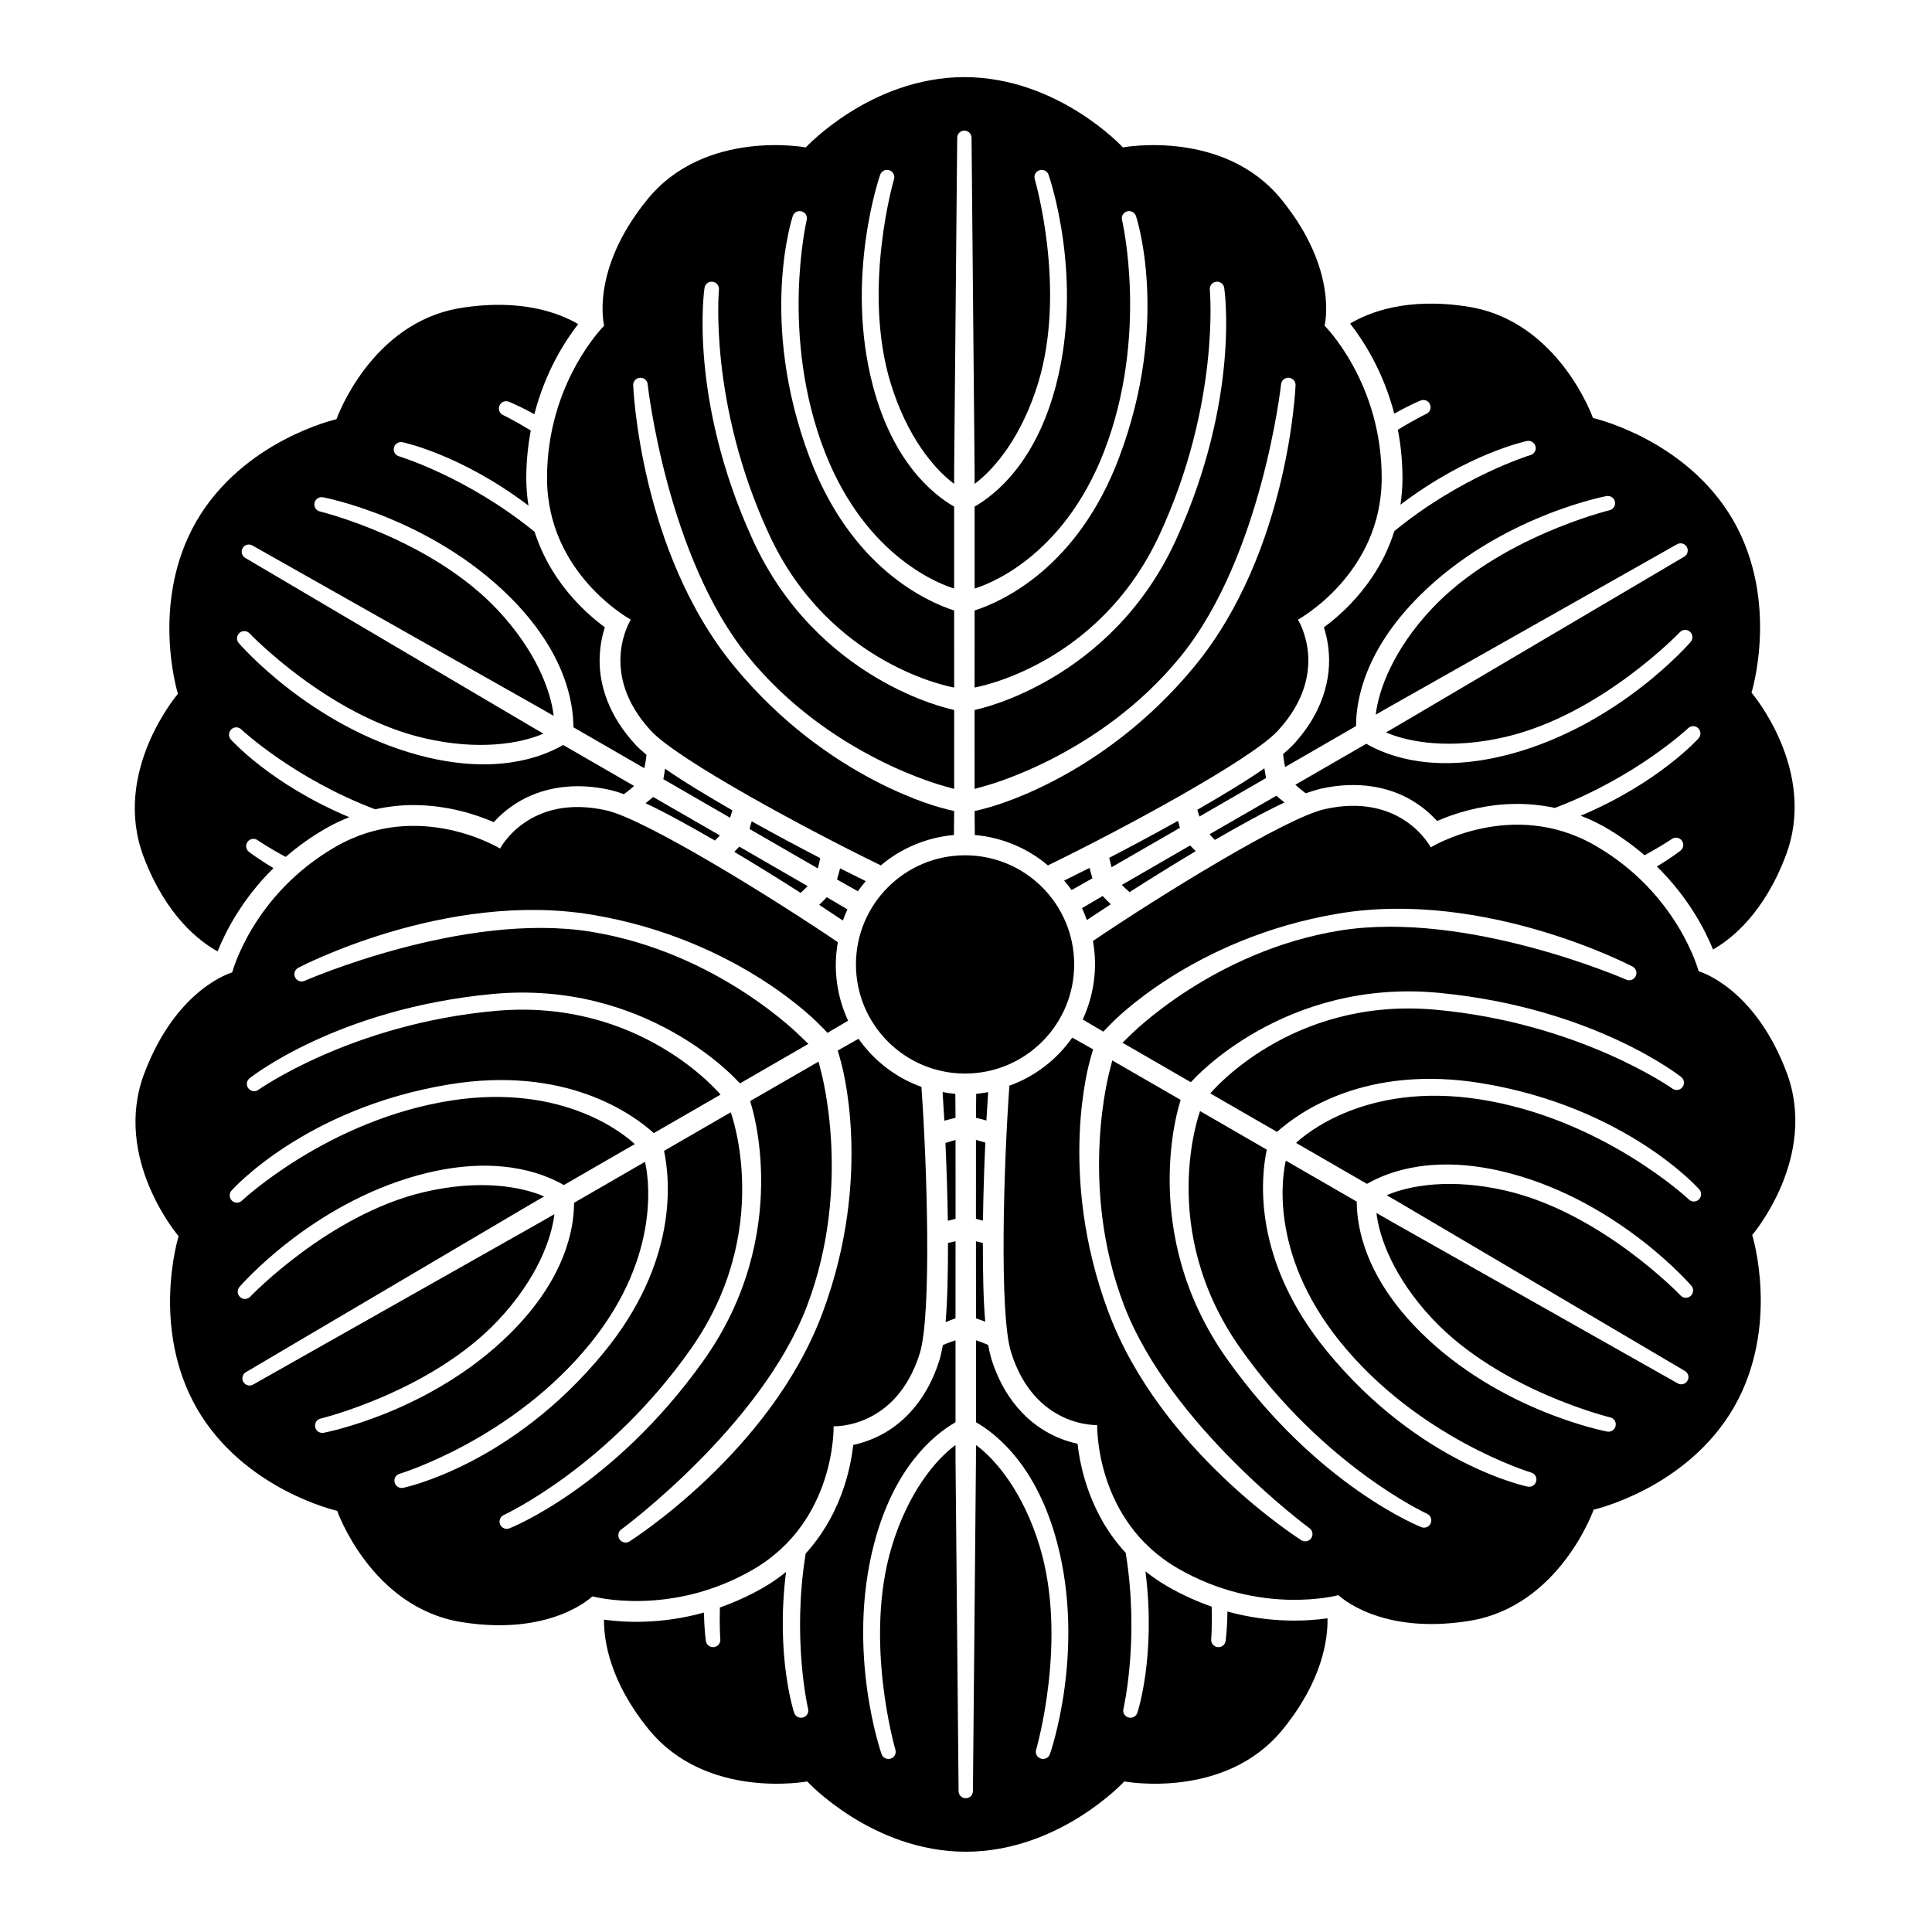 <?xml version="1.0" encoding="UTF-8" standalone="no"?>
<!-- Created with Inkscape (http://www.inkscape.org/) -->

<svg
   version="1.1"
   id="svg11991"
   width="795.035"
   height="793.701"
   viewBox="0 0 795.035 793.701"
   sodipodi:docname="Yae Mitsukashiwa.svg"
   inkscape:version="1.2 (dc2aeda, 2022-05-15)"
   xmlns:inkscape="http://www.inkscape.org/namespaces/inkscape"
   xmlns:sodipodi="http://sodipodi.sourceforge.net/DTD/sodipodi-0.dtd"
   xmlns="http://www.w3.org/2000/svg"
   xmlns:svg="http://www.w3.org/2000/svg">
  <defs
     id="defs11995">
    <clipPath
       clipPathUnits="userSpaceOnUse"
       id="clipPath12820">
      <path
         d="M -540.821,585.848 H 55.455 V -9.428 H -540.821 Z"
         id="path12822"
         style="stroke-width:1" />
    </clipPath>
    <clipPath
       clipPathUnits="userSpaceOnUse"
       id="clipPath12826">
      <path
         d="M -542.933,584.573 H 53.343 V -10.703 H -542.933 Z"
         id="path12828"
         style="stroke-width:1" />
    </clipPath>
    <clipPath
       clipPathUnits="userSpaceOnUse"
       id="clipPath12832">
      <path
         d="M -528.09,575.381 H 68.186 V -19.895 H -528.09 Z"
         id="path12834"
         style="stroke-width:1" />
    </clipPath>
    <clipPath
       clipPathUnits="userSpaceOnUse"
       id="clipPath12838">
      <path
         d="M -536.698,584.573 H 59.578 V -10.703 H -536.698 Z"
         id="path12840"
         style="stroke-width:1" />
    </clipPath>
    <clipPath
       clipPathUnits="userSpaceOnUse"
       id="clipPath12844">
      <path
         d="M -545.417,584.573 H 50.859 V -10.703 H -545.417 Z"
         id="path12846"
         style="stroke-width:1" />
    </clipPath>
    <clipPath
       clipPathUnits="userSpaceOnUse"
       id="clipPath12850">
      <path
         d="M -561.413,585.852 H 34.863 V -9.424 H -561.413 Z"
         id="path12852"
         style="stroke-width:1" />
    </clipPath>
    <clipPath
       clipPathUnits="userSpaceOnUse"
       id="clipPath12856">
      <path
         d="M -557.064,585.848 H 39.212 V -9.428 H -557.064 Z"
         id="path12858"
         style="stroke-width:1" />
    </clipPath>
    <clipPath
       clipPathUnits="userSpaceOnUse"
       id="clipPath12862">
      <path
         d="M -553.898,585.848 H 42.379 V -9.428 H -553.898 Z"
         id="path12864"
         style="stroke-width:1" />
    </clipPath>
    <clipPath
       clipPathUnits="userSpaceOnUse"
       id="clipPath12868">
      <path
         d="M -548.983,585.852 H 47.293 V -9.424 H -548.983 Z"
         id="path12870"
         style="stroke-width:1" />
    </clipPath>
    <clipPath
       clipPathUnits="userSpaceOnUse"
       id="clipPath12874">
      <path
         d="m -390.232,237.112 h 596.276 v -595.276 H -390.232 Z"
         id="path12876"
         style="stroke-width:1" />
    </clipPath>
    <clipPath
       clipPathUnits="userSpaceOnUse"
       id="clipPath12880">
      <path
         d="m -416.68,99.859 h 596.276 V -495.417 h -596.276 z"
         id="path12882"
         style="stroke-width:1" />
    </clipPath>
    <clipPath
       clipPathUnits="userSpaceOnUse"
       id="clipPath12886">
      <path
         d="m -336.276,267.843 h 596.276 v -595.276 h -596.276 z"
         id="path12888"
         style="stroke-width:1" />
    </clipPath>
    <clipPath
       clipPathUnits="userSpaceOnUse"
       id="clipPath12892">
      <path
         d="m -363.548,253.328 h 596.276 v -595.276 h -596.276 z"
         id="path12894"
         style="stroke-width:1" />
    </clipPath>
    <clipPath
       clipPathUnits="userSpaceOnUse"
       id="clipPath12898">
      <path
         d="M -564.573,585.848 H 31.703 V -9.428 H -564.573 Z"
         id="path12900"
         style="stroke-width:1" />
    </clipPath>
    <clipPath
       clipPathUnits="userSpaceOnUse"
       id="clipPath12904">
      <path
         d="M -567.775,585.852 H 28.501 V -9.424 H -567.775 Z"
         id="path12906"
         style="stroke-width:1" />
    </clipPath>
    <clipPath
       clipPathUnits="userSpaceOnUse"
       id="clipPath12911">
      <path
         d="M -572.817,586.135 H 23.459 V -9.141 H -572.817 Z"
         id="path12913"
         style="stroke-width:1" />
    </clipPath>
    <clipPath
       clipPathUnits="userSpaceOnUse"
       id="clipPath12917">
      <path
         d="M -574.546,585.852 H 21.73 V -9.424 H -574.546 Z"
         id="path12919"
         style="stroke-width:1" />
    </clipPath>
    <clipPath
       clipPathUnits="userSpaceOnUse"
       id="clipPath12923">
      <path
         d="M -576.369,585.588 H 19.907 V -9.688 H -576.369 Z"
         id="path12925"
         style="stroke-width:1" />
    </clipPath>
    <clipPath
       clipPathUnits="userSpaceOnUse"
       id="clipPath12929">
      <path
         d="M -557.495,577.85 H 38.781 V -17.426 H -557.495 Z"
         id="path12931"
         style="stroke-width:1" />
    </clipPath>
    <clipPath
       clipPathUnits="userSpaceOnUse"
       id="clipPath12935">
      <path
         d="M -568.227,575.819 H 28.049 V -19.457 H -568.227 Z"
         id="path12937"
         style="stroke-width:1" />
    </clipPath>
    <clipPath
       clipPathUnits="userSpaceOnUse"
       id="clipPath12941">
      <path
         d="M -550.264,577.325 H 46.012 V -17.951 H -550.264 Z"
         id="path12943"
         style="stroke-width:1" />
    </clipPath>
    <clipPath
       clipPathUnits="userSpaceOnUse"
       id="clipPath12948">
      <path
         d="M -556.401,578.014 H 39.875 V -17.262 H -556.401 Z"
         id="path12950"
         style="stroke-width:1" />
    </clipPath>
    <clipPath
       clipPathUnits="userSpaceOnUse"
       id="clipPath12954">
      <path
         d="M -586.545,579.503 H 9.731 V -15.773 H -586.545 Z"
         id="path12956"
         style="stroke-width:1" />
    </clipPath>
    <clipPath
       clipPathUnits="userSpaceOnUse"
       id="clipPath12960">
      <path
         d="M -584.194,578.938 H 12.082 V -16.338 H -584.194 Z"
         id="path12962"
         style="stroke-width:1" />
    </clipPath>
    <clipPath
       clipPathUnits="userSpaceOnUse"
       id="clipPath12966">
      <path
         d="M -538.222,577.948 H 58.054 V -17.328 H -538.222 Z"
         id="path12968"
         style="stroke-width:1" />
    </clipPath>
    <clipPath
       clipPathUnits="userSpaceOnUse"
       id="clipPath12972">
      <path
         d="m -331.527,297.64 h 596.276 v -595.276 h -596.276 z"
         id="path12974"
         style="stroke-width:1" />
    </clipPath>
    <clipPath
       clipPathUnits="userSpaceOnUse"
       id="clipPath12978">
      <path
         d="m -297.638,40.309 h 596.276 v -595.276 h -596.276 z"
         id="path12980"
         style="stroke-width:1" />
    </clipPath>
    <clipPath
       clipPathUnits="userSpaceOnUse"
       id="clipPath12984">
      <path
         d="M -75.102,426.487 H 521.174 v -595.276 H -75.102 Z"
         id="path12986"
         style="stroke-width:1" />
    </clipPath>
    <clipPath
       clipPathUnits="userSpaceOnUse"
       id="clipPath12990">
      <path
         d="M -520.81,426.116 H 75.466 v -595.276 H -520.81 Z"
         id="path12992"
         style="stroke-width:1" />
    </clipPath>
    <clipPath
       clipPathUnits="userSpaceOnUse"
       id="clipPath12996">
      <path
         d="m -267.201,271.935 h 596.276 v -595.276 h -596.276 z"
         id="path12998"
         style="stroke-width:1" />
    </clipPath>
    <clipPath
       clipPathUnits="userSpaceOnUse"
       id="clipPath13002">
      <path
         d="m -253.148,264.837 h 596.276 v -595.276 h -596.276 z"
         id="path13004"
         style="stroke-width:1" />
    </clipPath>
    <clipPath
       clipPathUnits="userSpaceOnUse"
       id="clipPath13008">
      <path
         d="m -226.037,250.091 h 596.276 v -595.276 h -596.276 z"
         id="path13010"
         style="stroke-width:1" />
    </clipPath>
    <clipPath
       clipPathUnits="userSpaceOnUse"
       id="clipPath13014">
      <path
         d="m -199.243,247.894 h 596.276 v -595.276 h -596.276 z"
         id="path13016"
         style="stroke-width:1" />
    </clipPath>
    <clipPath
       clipPathUnits="userSpaceOnUse"
       id="clipPath13020">
      <path
         d="m -226.63,262.898 h 596.276 v -595.276 h -596.276 z"
         id="path13022"
         style="stroke-width:1" />
    </clipPath>
    <clipPath
       clipPathUnits="userSpaceOnUse"
       id="clipPath13026">
      <path
         d="m -252.831,279.255 h 596.276 v -595.276 H -252.831 Z"
         id="path13028"
         style="stroke-width:1" />
    </clipPath>
    <clipPath
       clipPathUnits="userSpaceOnUse"
       id="clipPath13032">
      <path
         d="m -67.151,293.618 h 596.276 v -595.276 h -596.276 z"
         id="path13034"
         style="stroke-width:1" />
    </clipPath>
    <clipPath
       clipPathUnits="userSpaceOnUse"
       id="clipPath13038">
      <path
         d="m -290.915,337.03 h 596.276 v -595.276 h -596.276 z"
         id="path13040"
         style="stroke-width:1" />
    </clipPath>
    <clipPath
       clipPathUnits="userSpaceOnUse"
       id="clipPath13044">
      <path
         d="m -291.795,352.75 h 596.276 v -595.276 h -596.276 z"
         id="path13046"
         style="stroke-width:1" />
    </clipPath>
    <clipPath
       clipPathUnits="userSpaceOnUse"
       id="clipPath13050">
      <path
         d="m -292.58,383.598 h 596.276 v -595.276 h -596.276 z"
         id="path13052"
         style="stroke-width:1" />
    </clipPath>
    <clipPath
       clipPathUnits="userSpaceOnUse"
       id="clipPath13056">
      <path
         d="m -304.074,407.905 h 596.276 v -595.276 h -596.276 z"
         id="path13058"
         style="stroke-width:1" />
    </clipPath>
    <clipPath
       clipPathUnits="userSpaceOnUse"
       id="clipPath13062">
      <path
         d="m -303.373,376.686 h 596.276 v -595.276 h -596.276 z"
         id="path13064"
         style="stroke-width:1" />
    </clipPath>
    <clipPath
       clipPathUnits="userSpaceOnUse"
       id="clipPath13068">
      <path
         d="m -304.437,345.813 h 596.276 v -595.276 h -596.276 z"
         id="path13070"
         style="stroke-width:1" />
    </clipPath>
    <clipPath
       clipPathUnits="userSpaceOnUse"
       id="clipPath13074">
      <path
         d="m -409.715,499.436 h 596.276 V -95.84 h -596.276 z"
         id="path13076"
         style="stroke-width:1" />
    </clipPath>
    <clipPath
       clipPathUnits="userSpaceOnUse"
       id="clipPath13080">
      <path
         d="m -335.434,283.947 h 596.276 v -595.276 h -596.276 z"
         id="path13082"
         style="stroke-width:1" />
    </clipPath>
    <clipPath
       clipPathUnits="userSpaceOnUse"
       id="clipPath13086">
      <path
         d="m -348.606,275.326 h 596.276 v -595.276 h -596.276 z"
         id="path13088"
         style="stroke-width:1" />
    </clipPath>
    <clipPath
       clipPathUnits="userSpaceOnUse"
       id="clipPath13092">
      <path
         d="m -374.929,259.22 h 596.276 v -595.276 h -596.276 z"
         id="path13094"
         style="stroke-width:1" />
    </clipPath>
    <clipPath
       clipPathUnits="userSpaceOnUse"
       id="clipPath13098">
      <path
         d="M -531.192,581.588 H 65.084 V -13.688 H -531.192 Z"
         id="path13100"
         style="stroke-width:1" />
    </clipPath>
  </defs>
  <sodipodi:namedview
     id="namedview11993"
     pagecolor="#ffffff"
     bordercolor="#000000"
     borderopacity="0.25"
     inkscape:showpageshadow="2"
     inkscape:pageopacity="0.0"
     inkscape:pagecheckerboard="0"
     inkscape:deskcolor="#d1d1d1"
     showgrid="false"
     inkscape:zoom="0.29734106"
     inkscape:cx="-215.24105"
     inkscape:cy="396.85068"
     inkscape:window-width="1419"
     inkscape:window-height="456"
     inkscape:window-x="0"
     inkscape:window-y="25"
     inkscape:window-maximized="0"
     inkscape:current-layer="svg11991">
    <inkscape:page
       x="0"
       y="0"
       id="page11997"
       width="795.035"
       height="793.701" />
  </sodipodi:namedview>
  <path
     d="M 442.036 396.854 C 442.036 421.649 421.937 441.759 397.129 441.759 C 372.344 441.759 352.228 421.649 352.232 396.854 C 352.232 372.047 372.339 351.946 397.135 351.946 C 421.937 351.946 442.036 372.047 442.036 396.854"
     style="fill:#000000;fill-opacity:1;fill-rule:nonzero;stroke:none"
     id="path12111" />
  <path
     d="M 396.85 53.746 L 396.85 53.746 C 398.51 53.746 399.801 55.076 399.801 56.719 L 401.047 192.609 L 401.063 199.104 C 409.361 192.947 420.523 179.565 427.241 157.481 C 439.009 118.767 425.81 73.73 425.81 73.73 C 425.322 72.179 426.21 70.519 427.79 70.04 C 429.355 69.558 431.03 70.434 431.519 71.984 C 431.519 71.984 446.343 114.088 434.435 158.968 C 426.222 189.92 410.195 203.2 401.058 208.465 L 401.058 242.169 C 405.643 240.8 437.151 229.978 454.278 185.927 C 472.879 138.069 461.758 90.638 461.758 90.638 C 461.301 89.071 462.21 87.42 463.806 86.975 C 465.386 86.519 467.038 87.435 467.499 88.996 C 467.499 88.996 481.802 131.792 460.534 188.251 C 443.489 233.489 412.643 247.449 401.063 251.217 L 401.047 282.922 C 401.471 282.829 451.991 274.186 477.116 220.105 C 502.235 165.992 497.85 119.177 497.85 119.177 C 497.694 117.548 498.886 116.093 500.534 115.931 C 502.168 115.756 503.626 116.947 503.792 118.579 L 503.792 118.564 C 503.792 118.564 510.643 163.536 484.011 221.964 C 457.39 280.386 402.349 291.817 402.349 291.817 C 401.101 292.132 401.169 292.142 401.047 292.174 L 401.053 324.636 C 402.203 324.342 403.462 323.981 404.897 323.548 C 404.897 323.548 452.31 311.422 485.891 270.076 C 519.308 228.934 527.155 158.268 527.155 158.268 C 527.238 156.641 528.628 155.368 530.27 155.432 C 531.918 155.507 533.198 156.884 533.131 158.519 C 533.131 158.519 530.527 226.853 491.584 274.152 C 452.643 321.456 405.498 332.625 405.498 332.625 C 403.851 333.102 402.366 333.438 401.058 333.733 L 401.142 343.593 C 412.077 344.553 422.705 348.864 431.218 356.102 C 460.545 341.88 514.716 312.774 525.84 300.69 C 547.972 276.666 534.099 254.98 534.099 254.98 C 534.099 254.98 568.515 236.297 568.578 196.829 C 568.65 157.356 545.072 134.02 545.072 134.02 C 545.072 134.02 551.048 111.173 527.266 82.023 C 503.504 52.876 462.091 60.655 462.091 60.655 C 462.091 60.655 435.498 31.794 396.85 31.728 C 358.198 31.794 331.599 60.655 331.599 60.655 C 331.599 60.655 290.193 52.876 266.426 82.023 C 242.654 111.173 248.618 134.02 248.618 134.02 C 248.618 134.02 225.045 157.356 225.113 196.829 C 225.18 236.297 259.593 254.98 259.593 254.98 C 259.593 254.98 245.725 276.666 267.85 300.69 C 278.98 312.774 333.146 341.88 362.473 356.102 C 370.986 348.864 381.625 344.553 392.553 343.593 L 392.639 333.733 C 391.33 333.438 389.85 333.102 388.205 332.625 C 388.205 332.625 341.047 321.456 302.113 274.152 C 263.165 226.853 260.56 158.519 260.56 158.519 C 260.494 156.884 261.774 155.507 263.433 155.432 C 265.069 155.368 266.46 156.641 266.537 158.268 C 266.537 158.268 274.384 228.934 307.805 270.076 C 341.382 311.422 388.798 323.548 388.798 323.548 C 390.227 323.981 391.498 324.342 392.645 324.636 L 392.651 292.174 C 392.527 292.142 392.599 292.132 391.354 291.817 C 391.354 291.817 336.307 280.386 309.686 221.964 C 283.054 163.536 289.897 118.564 289.897 118.564 L 289.897 118.579 C 290.072 116.947 291.529 115.756 293.164 115.931 C 294.805 116.093 296.002 117.548 295.852 119.177 C 295.852 119.177 291.457 165.992 316.586 220.105 C 341.706 274.186 392.221 282.829 392.651 282.922 L 392.634 251.217 C 381.046 247.449 350.209 233.489 333.157 188.251 C 311.889 131.792 326.201 88.996 326.201 88.996 C 326.658 87.435 328.312 86.519 329.892 86.975 C 331.489 87.42 332.401 89.071 331.945 90.638 C 331.945 90.638 320.817 138.069 339.413 185.927 C 356.551 229.978 388.058 240.8 392.639 242.169 L 392.634 208.465 C 383.507 203.2 367.475 189.92 359.262 158.968 C 347.353 114.088 362.177 71.984 362.177 71.984 C 362.661 70.434 364.342 69.558 365.913 70.04 C 367.486 70.519 368.37 72.179 367.893 73.73 C 367.893 73.73 354.687 118.767 366.455 157.481 C 373.174 179.565 384.33 192.947 392.634 199.104 L 392.645 192.609 L 393.897 56.719 C 393.89 55.076 395.194 53.746 396.85 53.746"
     style="fill:#000000;fill-opacity:1;fill-rule:nonzero;stroke:none"
     id="path12115" />
  <path
     d="M 100.137 568.649 L 100.137 568.649 C 99.308 567.214 99.809 565.421 101.237 564.605 L 218.298 495.576 L 223.91 492.319 C 214.429 488.209 197.263 485.235 174.775 490.46 C 135.366 499.625 102.964 533.577 102.964 533.577 C 101.866 534.772 99.981 534.833 98.778 533.706 C 97.576 532.59 97.494 530.701 98.596 529.502 C 98.596 529.502 127.649 495.611 172.47 483.485 C 203.379 475.123 222.898 482.364 232.025 487.639 L 261.214 470.789 C 257.734 467.507 232.603 445.631 185.893 452.819 C 135.144 460.639 99.629 493.991 99.629 493.991 C 98.506 495.172 96.62 495.207 95.434 494.047 C 94.254 492.905 94.22 491.016 95.337 489.84 C 95.337 489.84 125.25 456.048 184.781 446.239 C 232.481 438.383 259.994 458.112 269.042 466.261 L 296.507 450.421 C 296.221 450.099 263.471 410.672 204.078 415.956 C 144.648 421.255 106.308 448.463 106.308 448.463 C 104.972 449.412 103.113 449.107 102.145 447.763 C 101.177 446.432 101.484 444.573 102.813 443.612 L 102.802 443.617 C 102.802 443.617 138.321 415.204 202.237 409.055 C 266.147 402.899 303.564 444.848 303.564 444.848 C 304.46 445.773 304.432 445.705 304.522 445.797 L 332.636 429.561 C 331.806 428.712 330.858 427.799 329.763 426.775 C 329.763 426.775 295.563 391.776 242.966 383.365 C 190.623 374.999 125.5 403.537 125.5 403.537 C 124.054 404.28 122.256 403.712 121.488 402.26 C 120.73 400.791 121.281 398.993 122.734 398.233 C 122.734 398.233 183.211 366.324 243.642 376.4 C 304.087 386.471 337.331 421.72 337.331 421.72 C 338.567 422.907 339.602 424.023 340.51 425.009 L 349.006 420.007 C 344.371 410.06 342.784 398.692 344.799 387.701 C 317.822 369.415 265.523 337.056 249.498 333.462 C 217.635 326.311 205.781 349.168 205.781 349.168 C 205.781 349.168 172.398 328.703 138.182 348.382 C 103.965 368.059 95.546 400.143 95.546 400.143 C 95.546 400.143 72.776 406.396 59.42 441.564 C 46.053 476.716 73.498 508.688 73.498 508.688 C 73.498 508.688 61.801 546.152 81.066 579.657 C 100.453 613.096 138.744 621.697 138.744 621.697 C 138.744 621.697 152.713 661.453 189.833 667.457 C 226.974 673.471 243.767 656.878 243.767 656.878 C 243.767 656.878 275.765 665.625 309.919 645.833 C 344.063 626.038 343.04 586.897 343.04 586.897 C 343.04 586.897 368.755 588.066 378.498 556.886 C 383.395 541.209 381.516 479.745 379.172 447.236 C 368.65 443.483 359.596 436.429 353.295 427.444 L 344.722 432.299 C 345.115 433.579 345.567 435.033 345.978 436.696 C 345.978 436.696 359.882 483.112 338.382 540.488 C 316.892 597.864 259.014 634.286 259.014 634.286 C 257.631 635.165 255.798 634.741 254.907 633.35 C 254.039 631.958 254.441 630.118 255.809 629.237 C 255.809 629.237 313.086 587.108 332.007 537.596 C 351.02 487.843 337.815 440.717 337.815 440.717 C 337.476 439.26 337.159 437.985 336.84 436.843 L 308.718 453.067 C 308.756 453.191 308.711 453.136 309.062 454.373 C 309.062 454.373 326.686 507.757 289.395 560.024 C 252.113 612.298 209.743 628.853 209.743 628.853 L 209.755 628.848 C 208.265 629.522 206.501 628.853 205.831 627.346 C 205.147 625.844 205.815 624.08 207.307 623.4 C 207.307 623.4 250.038 603.796 284.345 554.977 C 318.611 506.182 300.836 458.109 300.71 457.696 L 273.259 473.564 C 275.785 485.477 279.118 519.169 248.462 556.546 C 210.205 603.196 165.989 612.205 165.989 612.205 C 164.408 612.588 162.789 611.616 162.394 610.017 C 161.976 608.416 162.954 606.801 164.537 606.412 C 164.537 606.412 211.181 592.334 243.327 552.296 C 272.903 515.432 266.527 482.733 265.423 478.081 L 236.231 494.936 C 236.243 505.476 232.754 525.998 210.055 548.589 C 177.146 581.338 133.27 589.558 133.27 589.558 C 131.682 589.906 130.078 588.894 129.718 587.297 C 129.344 585.689 130.336 584.092 131.921 583.736 C 131.921 583.736 177.525 572.652 205.17 543.1 C 220.941 526.241 226.949 509.886 228.131 499.621 L 222.498 502.853 L 104.193 569.72 C 102.768 570.542 100.966 570.085 100.137 568.649"
     style="fill:#000000;fill-opacity:1;fill-rule:nonzero;stroke:none"
     id="path12119" />
  <path
     d="M 694.413 568.154 L 694.413 568.154 C 693.584 569.59 691.781 570.053 690.356 569.223 L 572.052 502.362 L 566.42 499.126 C 567.6 509.394 573.609 525.749 589.38 542.61 C 617.025 572.155 662.628 583.246 662.628 583.246 C 664.213 583.595 665.205 585.198 664.83 586.802 C 664.469 588.405 662.868 589.417 661.281 589.061 C 661.281 589.061 617.403 580.847 584.495 548.098 C 561.796 525.506 558.307 504.986 558.317 494.445 L 529.124 477.592 C 528.023 482.244 521.64 514.942 551.221 551.805 C 583.371 591.843 630.013 605.921 630.013 605.921 C 631.594 606.311 632.572 607.925 632.156 609.527 C 631.761 611.126 630.141 612.098 628.56 611.715 C 628.56 611.715 584.337 602.706 546.088 556.058 C 515.425 518.675 518.759 484.988 521.289 473.07 L 493.839 457.202 C 493.707 457.62 475.934 505.693 510.205 554.487 C 544.512 603.306 587.243 622.905 587.243 622.905 C 588.733 623.59 589.403 625.353 588.719 626.855 C 588.051 628.358 586.285 629.026 584.795 628.358 L 584.8 628.363 C 584.8 628.363 542.436 611.81 505.153 559.529 C 467.863 507.265 485.487 453.881 485.487 453.881 C 485.836 452.645 485.794 452.697 485.831 452.578 L 457.71 436.352 C 457.391 437.492 457.074 438.769 456.728 440.228 C 456.728 440.228 443.528 487.349 462.539 537.106 C 481.463 586.618 538.741 628.747 538.741 628.747 C 540.108 629.627 540.509 631.47 539.643 632.855 C 538.752 634.251 536.915 634.67 535.536 633.794 C 535.536 633.794 477.658 597.374 456.167 539.998 C 434.67 482.62 448.571 436.204 448.571 436.204 C 448.983 434.541 449.432 433.089 449.828 431.808 L 441.247 426.954 C 434.952 435.937 425.899 442.993 415.372 446.746 C 413.03 479.254 411.154 540.721 416.052 556.397 C 425.794 587.57 451.508 586.401 451.508 586.401 C 451.508 586.401 450.484 625.549 484.63 645.336 C 518.787 665.135 550.783 656.388 550.783 656.388 C 550.783 656.388 567.577 672.982 604.717 666.96 C 641.837 660.955 655.806 621.209 655.806 621.209 C 655.806 621.209 694.096 612.606 713.484 579.167 C 732.748 545.661 721.052 508.198 721.052 508.198 C 721.052 508.198 748.497 476.222 735.129 441.07 C 721.774 405.905 699.004 399.653 699.004 399.653 C 699.004 399.653 690.58 367.568 656.368 347.891 C 622.144 328.213 588.768 348.677 588.768 348.677 C 588.768 348.677 576.915 325.817 545.047 332.971 C 529.024 336.567 476.728 368.926 449.75 387.21 C 451.764 398.201 450.179 409.568 445.544 419.516 L 454.035 424.518 C 454.948 423.533 455.983 422.414 457.218 421.228 C 457.218 421.228 490.462 385.978 550.899 375.908 C 611.337 365.833 671.816 397.742 671.816 397.742 C 673.274 398.501 673.818 400.301 673.061 401.768 C 672.293 403.22 670.492 403.792 669.05 403.045 C 669.05 403.045 603.927 374.506 551.584 382.878 C 498.988 391.288 464.78 426.286 464.78 426.286 C 463.691 427.309 462.744 428.222 461.915 429.07 L 490.027 445.308 C 490.116 445.213 490.09 445.28 490.986 444.358 C 490.986 444.358 528.401 402.405 592.312 408.562 C 656.221 414.714 691.748 443.126 691.748 443.126 L 691.737 443.122 C 693.072 444.081 693.372 445.94 692.398 447.273 C 691.437 448.613 689.577 448.92 688.242 447.97 C 688.242 447.97 649.901 420.762 590.471 415.465 C 531.077 410.181 498.329 449.61 498.041 449.929 L 525.508 465.77 C 534.556 457.624 562.068 437.893 609.769 445.748 C 669.3 455.561 699.204 489.348 699.204 489.348 C 700.329 490.524 700.294 492.414 699.109 493.554 C 697.93 494.714 696.044 494.678 694.92 493.501 C 694.92 493.501 659.405 460.146 608.656 452.325 C 561.94 445.141 536.815 467.016 533.337 470.298 L 562.524 487.149 C 571.651 481.874 591.171 474.63 622.077 482.996 C 666.896 495.121 695.954 529.01 695.954 529.01 C 697.052 530.209 696.973 532.097 695.773 533.214 C 694.564 534.343 692.681 534.279 691.586 533.085 C 691.586 533.085 659.182 499.132 619.775 489.97 C 597.287 484.742 580.119 487.717 570.639 491.826 L 576.252 495.084 L 693.312 564.115 C 694.741 564.933 695.242 566.719 694.413 568.154"
     style="fill:#000000;fill-opacity:1;fill-rule:nonzero;stroke:none"
     id="path12123" />
  <path
     d="M 356.268 362.58 C 352.98 360.964 349.429 359.199 345.701 357.309 C 345.288 358.971 344.835 360.613 344.433 361.893 L 353.012 366.749 C 354.024 365.305 355.116 363.919 356.268 362.58"
     style="fill:#000000;fill-opacity:1;fill-rule:nonzero;stroke:none"
     id="path12127" />
  <path
     d="M 337.531 353.115 C 328.45 348.408 318.712 343.204 309.331 337.966 C 309 339.175 308.78 339.818 308.78 339.818 C 308.428 341.055 308.471 341 308.439 341.123 L 336.554 357.35 C 336.874 356.207 337.192 354.574 337.531 353.115"
     style="fill:#000000;fill-opacity:1;fill-rule:nonzero;stroke:none"
     id="path12131" />
  <path
     d="M 301.383 333.455 C 290.744 327.31 281.206 321.567 273.671 316.318 C 273.424 317.96 273.238 319.42 272.975 320.632 L 300.428 336.495 C 300.448 336.435 300.838 335.375 301.383 333.455"
     style="fill:#000000;fill-opacity:1;fill-rule:nonzero;stroke:none"
     id="path12135" />
  <path
     d="M 265.658 330.526 C 273.905 334.375 283.643 339.794 294.217 345.889 C 295.486 344.565 296.186 343.814 296.231 343.77 L 268.762 327.933 C 267.894 328.71 266.849 329.574 265.658 330.526"
     style="fill:#000000;fill-opacity:1;fill-rule:nonzero;stroke:none"
     id="path12139" />
  <path
     d="M 302.173 350.531 C 311.422 356.043 320.826 361.886 329.478 367.416 C 330.576 366.392 331.522 365.48 332.35 364.632 L 304.237 348.392 C 304.154 348.484 304.177 348.419 303.281 349.343 C 303.281 349.343 302.914 349.778 302.173 350.531"
     style="fill:#000000;fill-opacity:1;fill-rule:nonzero;stroke:none"
     id="path12143" />
  <path
     d="M 337.108 372.341 C 340.587 374.606 343.831 376.766 346.868 378.801 C 347.425 377.242 348.015 375.689 348.716 374.186 L 340.225 369.185 C 339.312 370.168 338.344 371.154 337.108 372.341"
     style="fill:#000000;fill-opacity:1;fill-rule:nonzero;stroke:none"
     id="path12147" />
  <path
     d="M 89.535 391.49 C 92.674 383.705 99.453 370.101 112.539 357.222 C 105.94 353.279 102.513 350.573 102.513 350.573 L 102.522 350.579 C 101.198 349.618 100.898 347.758 101.866 346.431 C 102.823 345.087 104.683 344.783 106.016 345.729 C 106.016 345.729 110.067 348.567 117.548 352.611 C 122.274 348.526 127.71 344.561 133.907 340.973 C 137.192 339.083 140.462 337.553 143.734 336.27 C 111.328 322.686 95.056 304.353 95.056 304.353 C 93.931 303.176 93.965 301.288 95.156 300.148 C 96.337 298.982 98.218 299.024 99.351 300.2 C 99.351 300.2 120.898 320.38 154.398 333.022 C 159.86 331.818 165.164 331.27 170.139 331.275 C 184.456 331.326 196.176 335.255 203.183 338.317 C 208.919 331.981 219.895 323.59 237.639 323.524 C 241.913 323.514 246.493 324.018 251.365 325.122 C 253.019 325.519 254.84 326.103 256.765 326.797 C 258.881 325.222 260.28 324.01 260.928 323.404 L 231.735 306.553 C 222.611 311.826 203.099 319.07 172.183 310.706 C 127.364 298.581 98.318 264.69 98.318 264.69 C 97.214 263.494 97.293 261.601 98.494 260.485 C 99.695 259.358 101.575 259.421 102.679 260.617 C 102.679 260.617 135.082 294.57 174.499 303.73 C 196.978 308.96 214.151 305.984 223.634 301.876 L 218.012 298.614 L 100.954 229.59 C 99.528 228.769 99.022 226.981 99.853 225.545 C 100.681 224.109 102.479 223.65 103.903 224.477 L 222.215 291.341 L 227.844 294.574 C 226.662 284.308 220.651 267.954 204.886 251.093 C 177.246 221.544 131.638 210.46 131.638 210.46 C 130.058 210.104 129.056 208.504 129.434 206.898 C 129.802 205.301 131.392 204.285 132.986 204.638 C 132.986 204.638 176.855 212.852 209.771 245.605 C 232.47 268.194 235.952 288.714 235.952 299.257 L 265.133 316.11 C 265.345 315.232 265.747 313.348 266.047 310.621 C 264.333 309.19 262.824 307.81 261.563 306.482 C 250.371 294.441 246.685 281.761 246.748 271.777 C 246.772 266.297 247.756 261.678 248.896 258.144 C 245.324 255.5 240.695 251.617 236.008 246.404 C 229.92 239.649 223.712 230.413 219.999 218.845 C 192.371 196.297 164.259 187.78 164.259 187.78 C 162.667 187.395 161.698 185.781 162.111 184.173 C 162.504 182.577 164.123 181.603 165.706 181.988 C 165.706 181.988 189.588 186.907 217.474 208.053 C 216.932 204.562 216.588 200.956 216.566 197.129 C 216.555 196.754 216.566 196.652 216.566 196.652 C 216.583 189.684 217.294 183.153 218.426 177.156 C 211.356 172.832 207.016 170.793 207.016 170.793 C 205.531 170.113 204.87 168.351 205.55 166.847 C 206.215 165.341 207.974 164.675 209.476 165.341 L 209.466 165.336 C 209.466 165.336 213.384 166.852 219.895 170.455 C 224.455 152.701 232.726 140.029 237.924 133.36 C 230.266 128.881 214.503 122.693 189.555 126.74 C 152.428 132.741 138.462 172.493 138.462 172.493 C 138.462 172.493 100.165 181.099 80.786 214.538 C 61.517 248.04 73.215 285.504 73.215 285.504 C 73.215 285.504 45.775 317.476 59.13 352.63 C 68.287 376.739 81.901 387.257 89.535 391.49"
     style="fill:#000000;fill-opacity:1;fill-rule:nonzero;stroke:none"
     id="path12151" />
  <path
     d="M 387.887 449.373 C 388.132 453.032 388.376 456.982 388.607 461.16 C 390.251 460.682 391.9 460.261 393.207 459.965 L 393.124 450.108 C 391.364 449.956 389.618 449.698 387.887 449.373"
     style="fill:#000000;fill-opacity:1;fill-rule:nonzero;stroke:none"
     id="path12155" />
  <path
     d="M 389.06 470.333 C 389.523 480.556 389.884 491.584 390.04 502.33 C 391.255 502.01 391.921 501.881 391.921 501.881 C 393.168 501.568 393.093 501.556 393.224 501.526 L 393.212 469.061 C 392.065 469.357 390.485 469.9 389.06 470.333"
     style="fill:#000000;fill-opacity:1;fill-rule:nonzero;stroke:none"
     id="path12159" />
  <path
     d="M 390.107 511.464 C 390.107 523.756 389.898 534.888 389.123 544.037 C 390.664 543.425 392.022 542.864 393.202 542.481 L 393.218 510.776 C 393.155 510.789 392.044 510.98 390.107 511.464"
     style="fill:#000000;fill-opacity:1;fill-rule:nonzero;stroke:none"
     id="path12163" />
  <path
     d="M 405.432 543.873 C 404.641 534.808 404.463 523.665 404.459 511.461 C 402.672 511.018 401.676 510.789 401.615 510.777 L 401.637 542.481 C 402.737 542.841 404.007 543.313 405.432 543.873"
     style="fill:#000000;fill-opacity:1;fill-rule:nonzero;stroke:none"
     id="path12167" />
  <path
     d="M 404.497 502.248 C 404.646 491.484 405.004 480.415 405.466 470.155 C 404.034 469.72 402.772 469.356 401.62 469.06 L 401.614 501.524 C 401.738 501.555 401.67 501.567 402.916 501.881 C 402.916 501.881 403.472 501.981 404.497 502.248"
     style="fill:#000000;fill-opacity:1;fill-rule:nonzero;stroke:none"
     id="path12171" />
  <path
     d="M 405.915 461.084 C 406.144 456.941 406.388 453.049 406.634 449.4 C 404.998 449.699 403.362 449.963 401.715 450.108 L 401.624 459.965 C 402.934 460.261 404.275 460.609 405.915 461.084"
     style="fill:#000000;fill-opacity:1;fill-rule:nonzero;stroke:none"
     id="path12175" />
  <path
     d="M 546.286 665.915 C 537.978 667.096 522.803 668.019 505.106 663.127 C 504.995 670.812 504.362 675.135 504.362 675.135 L 504.362 675.119 C 504.195 676.75 502.735 677.946 501.099 677.768 C 499.458 677.607 498.262 676.15 498.418 674.519 C 498.418 674.519 498.846 669.594 498.611 661.098 C 492.714 659.05 486.559 656.316 480.355 652.744 C 477.077 650.851 474.112 648.776 471.362 646.59 C 475.804 681.44 468.068 704.702 468.068 704.702 C 467.605 706.266 465.953 707.178 464.372 706.72 C 462.776 706.282 461.87 704.628 462.325 703.064 C 462.325 703.064 469.025 674.307 463.228 638.976 C 459.448 634.852 456.32 630.53 453.84 626.216 C 446.721 613.796 444.268 601.682 443.417 594.081 C 435.058 592.283 422.305 586.975 413.378 571.639 C 411.23 567.943 409.377 563.725 407.897 558.95 C 407.414 557.321 407.006 555.455 406.645 553.442 C 404.23 552.395 402.472 551.783 401.625 551.527 L 401.625 585.233 C 410.762 590.498 426.789 603.779 435.002 634.73 C 446.912 679.61 432.088 721.712 432.088 721.712 C 431.602 723.266 429.922 724.144 428.36 723.66 C 426.778 723.182 425.893 721.518 426.377 719.97 C 426.377 719.97 439.578 674.931 427.808 636.218 C 421.092 614.135 409.933 600.752 401.632 594.594 L 401.614 601.087 L 400.369 736.976 C 400.373 738.623 399.077 739.952 397.42 739.952 C 395.76 739.952 394.458 738.623 394.464 736.976 L 393.212 601.087 L 393.201 594.594 C 384.897 600.752 373.746 614.135 367.025 636.218 C 355.261 674.931 368.462 719.97 368.462 719.97 C 368.938 721.518 368.056 723.182 366.48 723.66 C 364.91 724.144 363.234 723.266 362.745 721.712 C 362.745 721.712 347.922 679.61 359.829 634.73 C 368.049 603.779 384.076 590.498 393.206 585.233 L 393.206 551.527 C 392.345 551.789 390.506 552.385 387.992 553.487 C 387.613 555.69 387.174 557.682 386.657 559.441 C 381.825 575.155 372.684 584.682 364.008 589.623 C 359.252 592.345 354.758 593.803 351.126 594.575 C 350.62 598.995 349.573 604.948 347.405 611.61 C 344.597 620.263 339.703 630.256 331.544 639.255 C 325.823 674.452 332.512 703.059 332.512 703.059 C 332.969 704.628 332.056 706.282 330.46 706.72 C 328.879 707.178 327.225 706.266 326.769 704.702 C 326.769 704.702 319.085 681.558 323.46 646.84 C 320.704 649.054 317.756 651.158 314.451 653.083 C 314.139 653.283 314.037 653.323 314.037 653.323 C 307.995 656.794 301.984 659.443 296.225 661.463 C 296.02 669.744 296.42 674.519 296.42 674.519 C 296.576 676.15 295.379 677.607 293.737 677.768 C 292.096 677.94 290.639 676.75 290.465 675.119 L 290.465 675.135 C 290.465 675.135 289.82 670.979 289.687 663.546 C 272.024 668.464 256.923 667.64 248.547 666.472 C 248.497 675.347 251.024 692.091 266.999 711.674 C 290.76 740.823 332.168 733.043 332.168 733.043 C 332.168 733.043 358.766 761.907 397.42 761.973 C 436.065 761.907 462.658 733.043 462.658 733.043 C 462.658 733.043 504.071 740.823 527.833 711.674 C 544.137 691.691 546.441 674.64 546.286 665.915"
     style="fill:#000000;fill-opacity:1;fill-rule:nonzero;stroke:none"
     id="path12179" />
  <path
     d="M 447.245 378.596 C 450.284 376.553 453.59 374.368 457.096 372.081 C 455.86 370.895 454.662 369.672 453.757 368.691 L 445.26 373.693 C 446.005 375.291 446.656 376.932 447.245 378.596"
     style="fill:#000000;fill-opacity:1;fill-rule:nonzero;stroke:none"
     id="path12183" />
  <path
     d="M 464.809 367.101 C 473.428 361.586 482.804 355.761 492.03 350.254 C 491.146 349.365 490.7 348.85 490.7 348.85 C 489.804 347.928 489.828 347.993 489.737 347.898 L 461.63 364.14 C 462.458 364.989 463.718 366.078 464.809 367.101"
     style="fill:#000000;fill-opacity:1;fill-rule:nonzero;stroke:none"
     id="path12187" />
  <path
     d="M 499.905 345.627 C 510.549 339.48 520.294 334.096 528.6 330.195 C 527.305 329.166 526.137 328.266 525.217 327.436 L 497.75 343.278 C 497.796 343.324 498.52 344.195 499.905 345.627"
     style="fill:#000000;fill-opacity:1;fill-rule:nonzero;stroke:none"
     id="path12191" />
  <path
     d="M 520.31 316.149 C 512.853 321.365 503.293 327.088 492.726 333.2 C 493.231 334.965 493.533 335.948 493.555 336.005 L 521.001 320.136 C 520.766 319.002 520.533 317.664 520.31 316.149"
     style="fill:#000000;fill-opacity:1;fill-rule:nonzero;stroke:none"
     id="path12195" />
  <path
     d="M 484.731 337.77 C 475.332 343.023 465.564 348.249 456.45 352.978 C 456.788 354.435 457.106 355.714 457.428 356.857 L 485.542 340.631 C 485.51 340.51 485.552 340.565 485.203 339.325 C 485.203 339.325 485.008 338.791 484.731 337.77"
     style="fill:#000000;fill-opacity:1;fill-rule:nonzero;stroke:none"
     id="path12199" />
  <path
     d="M 448.369 357.125 C 444.67 359.004 441.174 360.736 437.897 362.349 C 438.965 363.612 440.01 364.901 440.969 366.254 L 449.55 361.402 C 449.149 360.122 448.782 358.789 448.369 357.125"
     style="fill:#000000;fill-opacity:1;fill-rule:nonzero;stroke:none"
     id="path12203" />
  <path
     d="M 555.573 133.145 C 560.749 139.75 569.134 152.43 573.748 170.202 C 580.465 166.458 584.514 164.841 584.514 164.841 L 584.504 164.849 C 586.001 164.182 587.766 164.844 588.433 166.349 C 589.112 167.854 588.445 169.618 586.957 170.302 C 586.957 170.302 582.48 172.39 575.233 176.841 C 576.413 182.974 577.125 189.669 577.132 196.832 C 577.132 200.613 576.814 204.222 576.296 207.693 C 604.26 186.421 628.27 181.493 628.27 181.493 C 629.857 181.112 631.47 182.084 631.866 183.678 C 632.282 185.284 631.309 186.897 629.727 187.284 C 629.727 187.284 601.469 195.862 573.776 218.55 C 572.096 223.881 569.914 228.749 567.416 233.058 C 560.22 245.429 550.954 253.614 544.794 258.153 C 547.421 266.289 549.197 279.987 540.382 295.386 C 538.25 299.093 535.524 302.807 532.129 306.478 C 530.961 307.71 529.546 308.995 527.985 310.314 C 528.289 312.931 528.634 314.758 528.846 315.617 L 558.028 298.766 C 558.021 288.225 561.51 267.701 584.204 245.113 C 617.12 212.354 660.995 204.146 660.995 204.146 C 662.577 203.79 664.179 204.806 664.546 206.403 C 664.921 208.011 663.925 209.607 662.343 209.962 C 662.343 209.962 616.734 221.049 589.09 250.601 C 573.329 267.454 567.321 283.813 566.128 294.081 L 571.762 290.846 L 690.071 223.981 C 691.497 223.154 693.294 223.617 694.129 225.051 C 694.951 226.486 694.451 228.277 693.026 229.098 L 575.968 298.125 L 570.348 301.382 C 579.829 305.49 597.002 308.461 619.484 303.241 C 658.893 294.073 691.302 260.119 691.302 260.119 C 692.398 258.93 694.285 258.865 695.486 259.991 C 696.689 261.105 696.766 262.998 695.665 264.199 C 695.665 264.199 666.617 298.087 621.793 310.215 C 590.88 318.574 571.366 311.335 562.24 306.057 L 533.052 322.91 C 533.71 323.53 535.146 324.817 537.349 326.443 C 539.452 325.669 541.394 325.058 543.18 324.622 C 559.208 320.954 572.024 324.105 580.642 329.147 C 585.373 331.907 588.889 335.07 591.372 337.828 C 595.45 336.056 601.132 333.987 607.988 332.539 C 616.88 330.638 627.982 329.879 639.857 332.45 C 673.195 319.802 694.629 299.711 694.629 299.711 C 695.759 298.53 697.646 298.49 698.825 299.655 C 700.011 300.793 700.049 302.682 698.921 303.857 C 698.921 303.857 682.719 322.085 650.469 335.659 C 653.763 336.934 657.055 338.439 660.378 340.338 C 660.707 340.51 660.791 340.571 660.791 340.571 C 666.817 344.071 672.114 347.952 676.745 351.93 C 684.023 347.968 687.957 345.238 687.957 345.238 C 689.293 344.286 691.151 344.592 692.114 345.936 C 693.083 347.268 692.782 349.123 691.451 350.087 L 691.469 350.076 C 691.469 350.076 688.191 352.722 681.819 356.55 C 694.907 369.387 701.746 382.878 704.925 390.718 C 712.635 386.323 725.871 375.763 734.839 352.135 C 748.207 316.985 720.762 285.009 720.762 285.009 C 720.762 285.009 732.463 247.547 713.193 214.038 C 693.818 180.605 655.521 172.005 655.521 172.005 C 655.521 172.005 641.554 132.253 604.426 126.245 C 578.973 122.118 563.052 128.653 555.573 133.145"
     style="fill:#000000;fill-opacity:1;fill-rule:nonzero;stroke:none"
     id="path12207" />
</svg>
